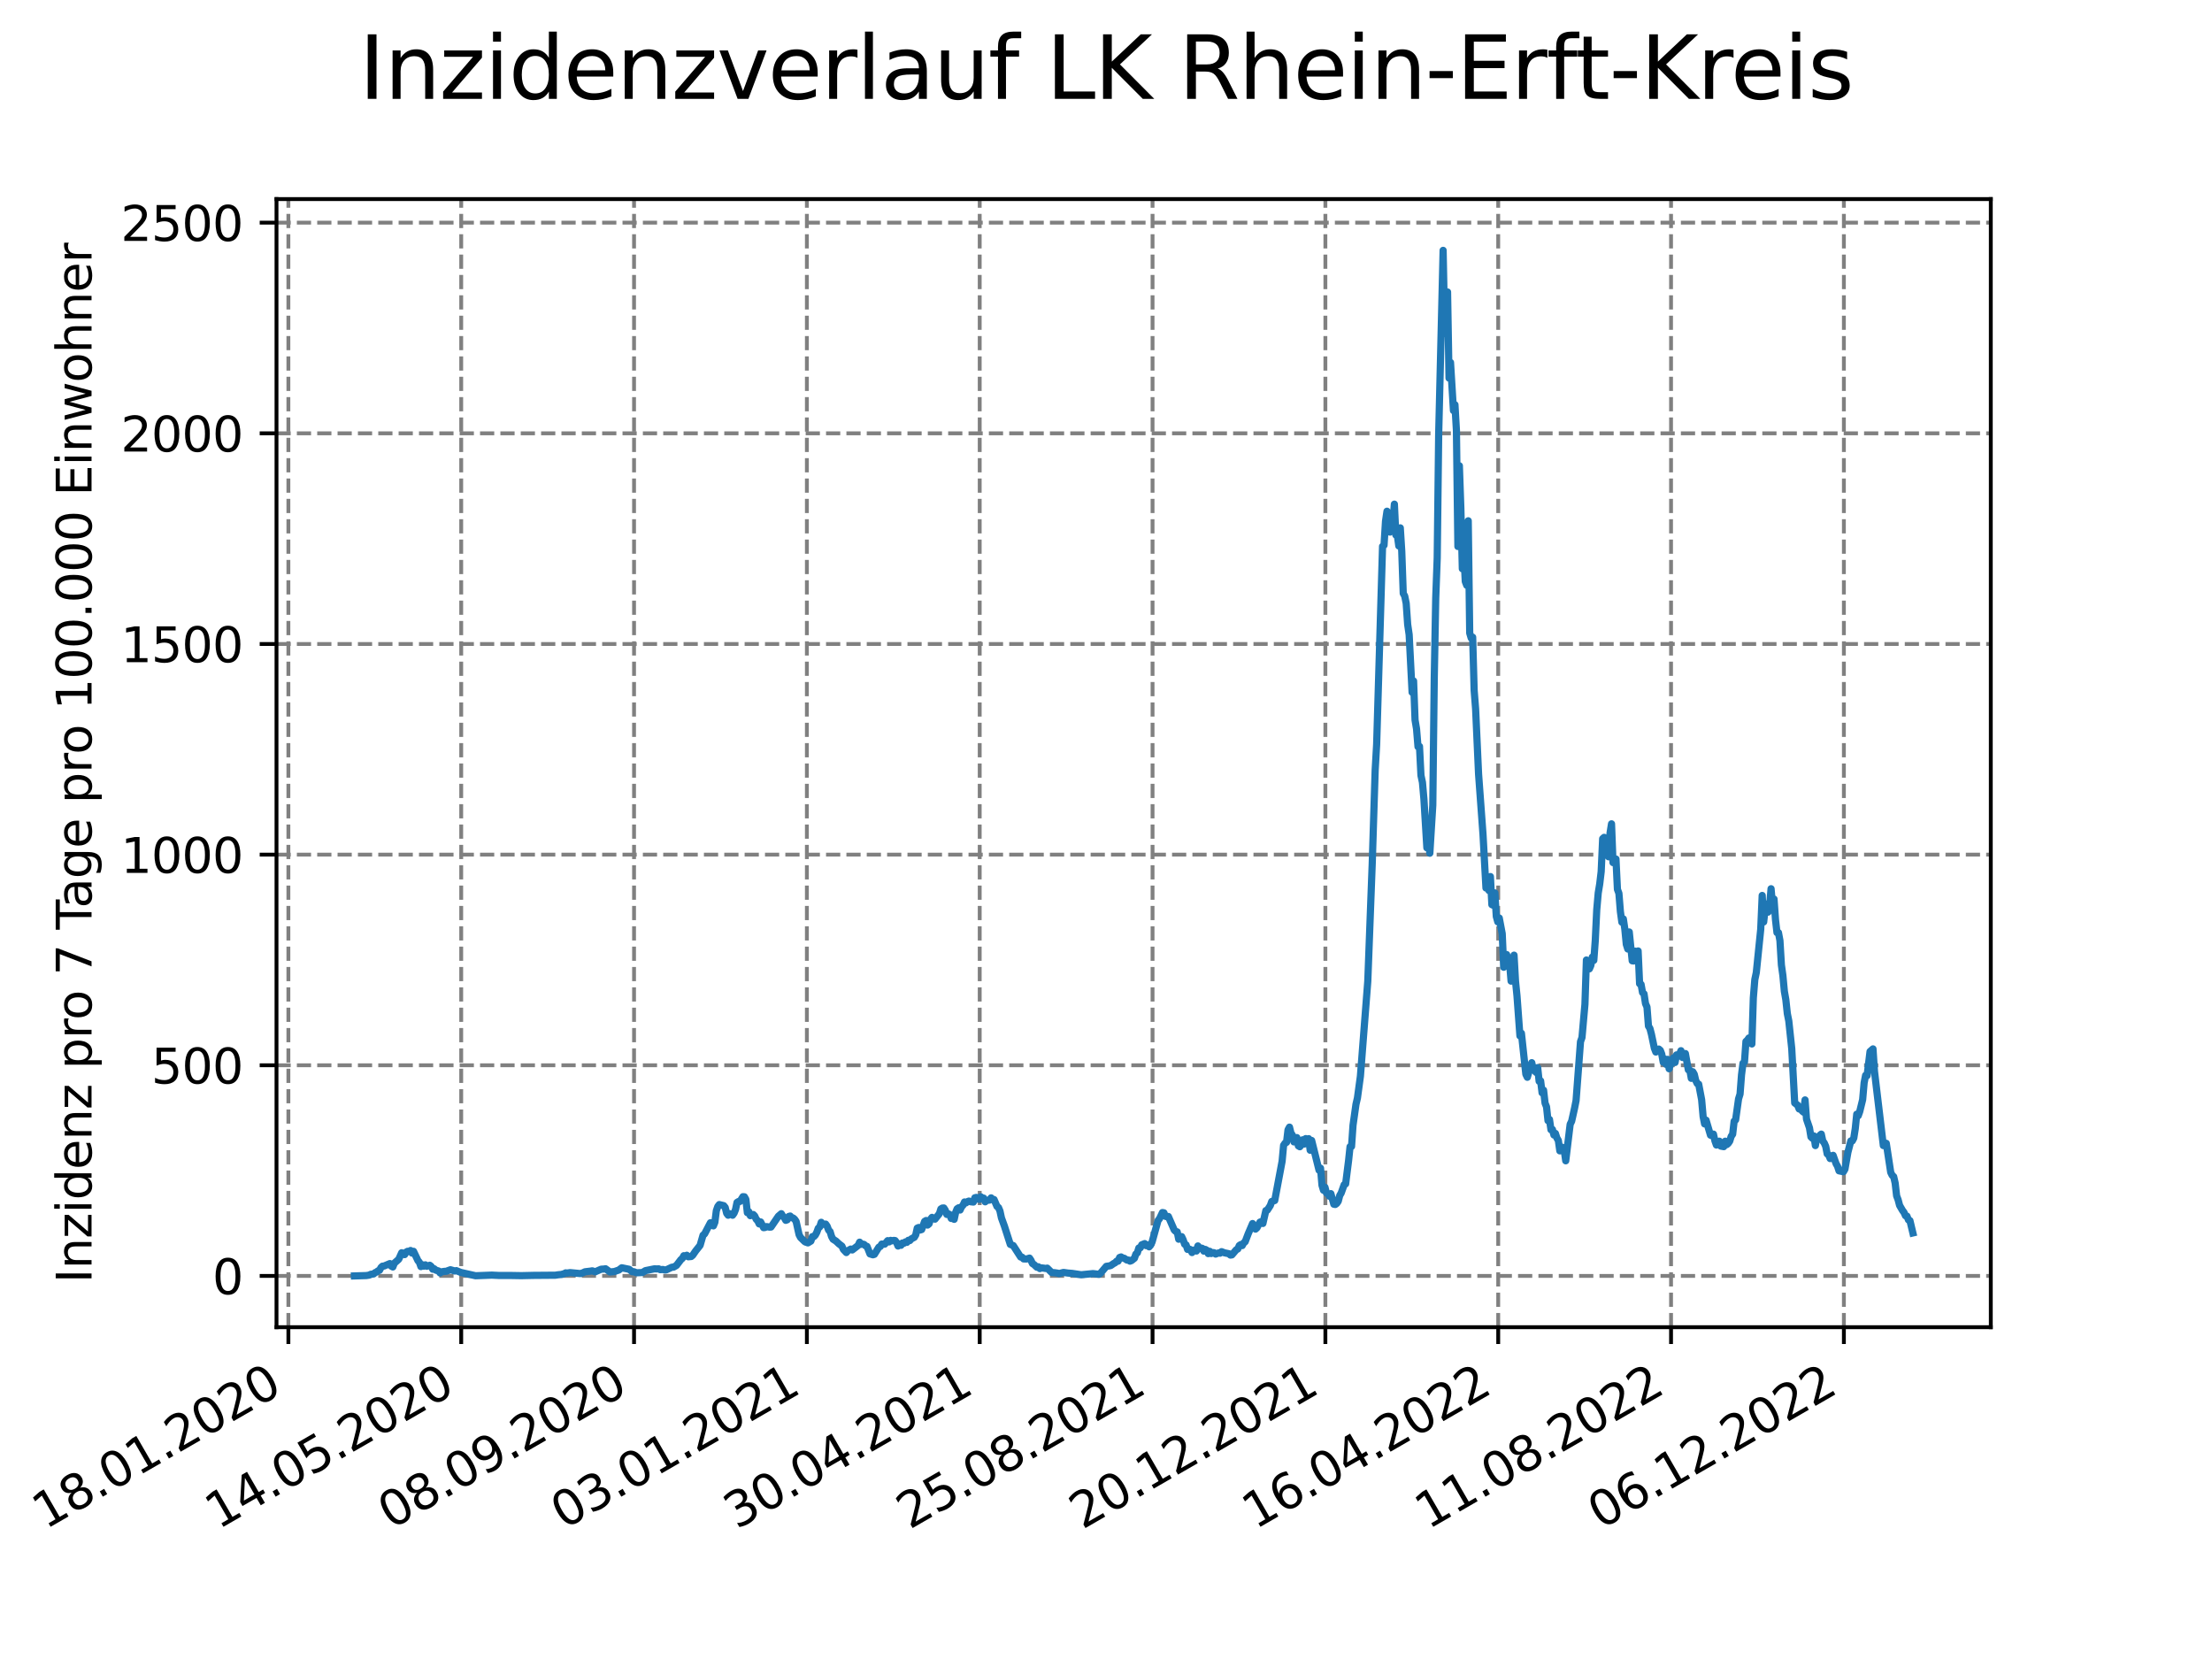 <?xml version="1.0" encoding="utf-8" standalone="no"?>
<!DOCTYPE svg PUBLIC "-//W3C//DTD SVG 1.1//EN"
  "http://www.w3.org/Graphics/SVG/1.1/DTD/svg11.dtd">
<svg xmlns:xlink="http://www.w3.org/1999/xlink" width="460.8pt" height="345.6pt" viewBox="0 0 460.8 345.6" xmlns="http://www.w3.org/2000/svg" version="1.1">
 <defs>
  <style type="text/css">*{stroke-linejoin: round; stroke-linecap: butt}</style>
 </defs>
 <g id="figure_1">
  <g id="patch_1">
   <path d="M 0 345.6 
L 460.8 345.6 
L 460.8 0 
L 0 0 
z
" style="fill: #ffffff"/>
  </g>
  <g id="axes_1">
   <g id="patch_2">
    <path d="M 57.6 276.48 
L 414.72 276.48 
L 414.72 41.472 
L 57.6 41.472 
z
" style="fill: #ffffff"/>
   </g>
   <g id="matplotlib.axis_1">
    <g id="xtick_1">
     <g id="line2d_1">
      <path d="M 60.075 276.48 
L 60.075 41.472 
" clip-path="url(#pd38d3170f8)" style="fill: none; stroke-dasharray: 2.96,1.28; stroke-dashoffset: 0; stroke: #808080; stroke-width: 0.8"/>
     </g>
     <g id="line2d_2">
      <defs>
       <path id="me508e72209" d="M 0 0 
L 0 3.5 
" style="stroke: #000000; stroke-width: 0.8"/>
      </defs>
      <g>
       <use xlink:href="#me508e72209" x="60.075" y="276.48" style="stroke: #000000; stroke-width: 0.8"/>
      </g>
     </g>
     <g id="text_1">
      <!-- 18.01.2020 -->
      <g transform="translate(9.449 318.689) rotate(-30) scale(0.1 -0.1)">
       <defs>
        <path id="DejaVuSans-31" d="M 794 531 
L 1825 531 
L 1825 4091 
L 703 3866 
L 703 4441 
L 1819 4666 
L 2450 4666 
L 2450 531 
L 3481 531 
L 3481 0 
L 794 0 
L 794 531 
z
" transform="scale(0.016)"/>
        <path id="DejaVuSans-38" d="M 2034 2216 
Q 1584 2216 1326 1975 
Q 1069 1734 1069 1313 
Q 1069 891 1326 650 
Q 1584 409 2034 409 
Q 2484 409 2743 651 
Q 3003 894 3003 1313 
Q 3003 1734 2745 1975 
Q 2488 2216 2034 2216 
z
M 1403 2484 
Q 997 2584 770 2862 
Q 544 3141 544 3541 
Q 544 4100 942 4425 
Q 1341 4750 2034 4750 
Q 2731 4750 3128 4425 
Q 3525 4100 3525 3541 
Q 3525 3141 3298 2862 
Q 3072 2584 2669 2484 
Q 3125 2378 3379 2068 
Q 3634 1759 3634 1313 
Q 3634 634 3220 271 
Q 2806 -91 2034 -91 
Q 1263 -91 848 271 
Q 434 634 434 1313 
Q 434 1759 690 2068 
Q 947 2378 1403 2484 
z
M 1172 3481 
Q 1172 3119 1398 2916 
Q 1625 2713 2034 2713 
Q 2441 2713 2670 2916 
Q 2900 3119 2900 3481 
Q 2900 3844 2670 4047 
Q 2441 4250 2034 4250 
Q 1625 4250 1398 4047 
Q 1172 3844 1172 3481 
z
" transform="scale(0.016)"/>
        <path id="DejaVuSans-2e" d="M 684 794 
L 1344 794 
L 1344 0 
L 684 0 
L 684 794 
z
" transform="scale(0.016)"/>
        <path id="DejaVuSans-30" d="M 2034 4250 
Q 1547 4250 1301 3770 
Q 1056 3291 1056 2328 
Q 1056 1369 1301 889 
Q 1547 409 2034 409 
Q 2525 409 2770 889 
Q 3016 1369 3016 2328 
Q 3016 3291 2770 3770 
Q 2525 4250 2034 4250 
z
M 2034 4750 
Q 2819 4750 3233 4129 
Q 3647 3509 3647 2328 
Q 3647 1150 3233 529 
Q 2819 -91 2034 -91 
Q 1250 -91 836 529 
Q 422 1150 422 2328 
Q 422 3509 836 4129 
Q 1250 4750 2034 4750 
z
" transform="scale(0.016)"/>
        <path id="DejaVuSans-32" d="M 1228 531 
L 3431 531 
L 3431 0 
L 469 0 
L 469 531 
Q 828 903 1448 1529 
Q 2069 2156 2228 2338 
Q 2531 2678 2651 2914 
Q 2772 3150 2772 3378 
Q 2772 3750 2511 3984 
Q 2250 4219 1831 4219 
Q 1534 4219 1204 4116 
Q 875 4013 500 3803 
L 500 4441 
Q 881 4594 1212 4672 
Q 1544 4750 1819 4750 
Q 2544 4750 2975 4387 
Q 3406 4025 3406 3419 
Q 3406 3131 3298 2873 
Q 3191 2616 2906 2266 
Q 2828 2175 2409 1742 
Q 1991 1309 1228 531 
z
" transform="scale(0.016)"/>
       </defs>
       <use xlink:href="#DejaVuSans-31"/>
       <use xlink:href="#DejaVuSans-38" x="63.623"/>
       <use xlink:href="#DejaVuSans-2e" x="127.246"/>
       <use xlink:href="#DejaVuSans-30" x="159.033"/>
       <use xlink:href="#DejaVuSans-31" x="222.656"/>
       <use xlink:href="#DejaVuSans-2e" x="286.279"/>
       <use xlink:href="#DejaVuSans-32" x="318.066"/>
       <use xlink:href="#DejaVuSans-30" x="381.689"/>
       <use xlink:href="#DejaVuSans-32" x="445.312"/>
       <use xlink:href="#DejaVuSans-30" x="508.936"/>
      </g>
     </g>
    </g>
    <g id="xtick_2">
     <g id="line2d_3">
      <path d="M 96.079 276.48 
L 96.079 41.472 
" clip-path="url(#pd38d3170f8)" style="fill: none; stroke-dasharray: 2.96,1.28; stroke-dashoffset: 0; stroke: #808080; stroke-width: 0.8"/>
     </g>
     <g id="line2d_4">
      <g>
       <use xlink:href="#me508e72209" x="96.079" y="276.48" style="stroke: #000000; stroke-width: 0.8"/>
      </g>
     </g>
     <g id="text_2">
      <!-- 14.05.2020 -->
      <g transform="translate(45.454 318.689) rotate(-30) scale(0.1 -0.1)">
       <defs>
        <path id="DejaVuSans-34" d="M 2419 4116 
L 825 1625 
L 2419 1625 
L 2419 4116 
z
M 2253 4666 
L 3047 4666 
L 3047 1625 
L 3713 1625 
L 3713 1100 
L 3047 1100 
L 3047 0 
L 2419 0 
L 2419 1100 
L 313 1100 
L 313 1709 
L 2253 4666 
z
" transform="scale(0.016)"/>
        <path id="DejaVuSans-35" d="M 691 4666 
L 3169 4666 
L 3169 4134 
L 1269 4134 
L 1269 2991 
Q 1406 3038 1543 3061 
Q 1681 3084 1819 3084 
Q 2600 3084 3056 2656 
Q 3513 2228 3513 1497 
Q 3513 744 3044 326 
Q 2575 -91 1722 -91 
Q 1428 -91 1123 -41 
Q 819 9 494 109 
L 494 744 
Q 775 591 1075 516 
Q 1375 441 1709 441 
Q 2250 441 2565 725 
Q 2881 1009 2881 1497 
Q 2881 1984 2565 2268 
Q 2250 2553 1709 2553 
Q 1456 2553 1204 2497 
Q 953 2441 691 2322 
L 691 4666 
z
" transform="scale(0.016)"/>
       </defs>
       <use xlink:href="#DejaVuSans-31"/>
       <use xlink:href="#DejaVuSans-34" x="63.623"/>
       <use xlink:href="#DejaVuSans-2e" x="127.246"/>
       <use xlink:href="#DejaVuSans-30" x="159.033"/>
       <use xlink:href="#DejaVuSans-35" x="222.656"/>
       <use xlink:href="#DejaVuSans-2e" x="286.279"/>
       <use xlink:href="#DejaVuSans-32" x="318.066"/>
       <use xlink:href="#DejaVuSans-30" x="381.689"/>
       <use xlink:href="#DejaVuSans-32" x="445.312"/>
       <use xlink:href="#DejaVuSans-30" x="508.936"/>
      </g>
     </g>
    </g>
    <g id="xtick_3">
     <g id="line2d_5">
      <path d="M 132.083 276.48 
L 132.083 41.472 
" clip-path="url(#pd38d3170f8)" style="fill: none; stroke-dasharray: 2.96,1.28; stroke-dashoffset: 0; stroke: #808080; stroke-width: 0.8"/>
     </g>
     <g id="line2d_6">
      <g>
       <use xlink:href="#me508e72209" x="132.083" y="276.48" style="stroke: #000000; stroke-width: 0.8"/>
      </g>
     </g>
     <g id="text_3">
      <!-- 08.09.2020 -->
      <g transform="translate(81.458 318.689) rotate(-30) scale(0.1 -0.1)">
       <defs>
        <path id="DejaVuSans-39" d="M 703 97 
L 703 672 
Q 941 559 1184 500 
Q 1428 441 1663 441 
Q 2288 441 2617 861 
Q 2947 1281 2994 2138 
Q 2813 1869 2534 1725 
Q 2256 1581 1919 1581 
Q 1219 1581 811 2004 
Q 403 2428 403 3163 
Q 403 3881 828 4315 
Q 1253 4750 1959 4750 
Q 2769 4750 3195 4129 
Q 3622 3509 3622 2328 
Q 3622 1225 3098 567 
Q 2575 -91 1691 -91 
Q 1453 -91 1209 -44 
Q 966 3 703 97 
z
M 1959 2075 
Q 2384 2075 2632 2365 
Q 2881 2656 2881 3163 
Q 2881 3666 2632 3958 
Q 2384 4250 1959 4250 
Q 1534 4250 1286 3958 
Q 1038 3666 1038 3163 
Q 1038 2656 1286 2365 
Q 1534 2075 1959 2075 
z
" transform="scale(0.016)"/>
       </defs>
       <use xlink:href="#DejaVuSans-30"/>
       <use xlink:href="#DejaVuSans-38" x="63.623"/>
       <use xlink:href="#DejaVuSans-2e" x="127.246"/>
       <use xlink:href="#DejaVuSans-30" x="159.033"/>
       <use xlink:href="#DejaVuSans-39" x="222.656"/>
       <use xlink:href="#DejaVuSans-2e" x="286.279"/>
       <use xlink:href="#DejaVuSans-32" x="318.066"/>
       <use xlink:href="#DejaVuSans-30" x="381.689"/>
       <use xlink:href="#DejaVuSans-32" x="445.312"/>
       <use xlink:href="#DejaVuSans-30" x="508.936"/>
      </g>
     </g>
    </g>
    <g id="xtick_4">
     <g id="line2d_7">
      <path d="M 168.088 276.48 
L 168.088 41.472 
" clip-path="url(#pd38d3170f8)" style="fill: none; stroke-dasharray: 2.96,1.28; stroke-dashoffset: 0; stroke: #808080; stroke-width: 0.8"/>
     </g>
     <g id="line2d_8">
      <g>
       <use xlink:href="#me508e72209" x="168.088" y="276.48" style="stroke: #000000; stroke-width: 0.8"/>
      </g>
     </g>
     <g id="text_4">
      <!-- 03.01.2021 -->
      <g transform="translate(117.462 318.689) rotate(-30) scale(0.1 -0.1)">
       <defs>
        <path id="DejaVuSans-33" d="M 2597 2516 
Q 3050 2419 3304 2112 
Q 3559 1806 3559 1356 
Q 3559 666 3084 287 
Q 2609 -91 1734 -91 
Q 1441 -91 1130 -33 
Q 819 25 488 141 
L 488 750 
Q 750 597 1062 519 
Q 1375 441 1716 441 
Q 2309 441 2620 675 
Q 2931 909 2931 1356 
Q 2931 1769 2642 2001 
Q 2353 2234 1838 2234 
L 1294 2234 
L 1294 2753 
L 1863 2753 
Q 2328 2753 2575 2939 
Q 2822 3125 2822 3475 
Q 2822 3834 2567 4026 
Q 2313 4219 1838 4219 
Q 1578 4219 1281 4162 
Q 984 4106 628 3988 
L 628 4550 
Q 988 4650 1302 4700 
Q 1616 4750 1894 4750 
Q 2613 4750 3031 4423 
Q 3450 4097 3450 3541 
Q 3450 3153 3228 2886 
Q 3006 2619 2597 2516 
z
" transform="scale(0.016)"/>
       </defs>
       <use xlink:href="#DejaVuSans-30"/>
       <use xlink:href="#DejaVuSans-33" x="63.623"/>
       <use xlink:href="#DejaVuSans-2e" x="127.246"/>
       <use xlink:href="#DejaVuSans-30" x="159.033"/>
       <use xlink:href="#DejaVuSans-31" x="222.656"/>
       <use xlink:href="#DejaVuSans-2e" x="286.279"/>
       <use xlink:href="#DejaVuSans-32" x="318.066"/>
       <use xlink:href="#DejaVuSans-30" x="381.689"/>
       <use xlink:href="#DejaVuSans-32" x="445.312"/>
       <use xlink:href="#DejaVuSans-31" x="508.936"/>
      </g>
     </g>
    </g>
    <g id="xtick_5">
     <g id="line2d_9">
      <path d="M 204.092 276.48 
L 204.092 41.472 
" clip-path="url(#pd38d3170f8)" style="fill: none; stroke-dasharray: 2.96,1.28; stroke-dashoffset: 0; stroke: #808080; stroke-width: 0.8"/>
     </g>
     <g id="line2d_10">
      <g>
       <use xlink:href="#me508e72209" x="204.092" y="276.48" style="stroke: #000000; stroke-width: 0.8"/>
      </g>
     </g>
     <g id="text_5">
      <!-- 30.04.2021 -->
      <g transform="translate(153.467 318.689) rotate(-30) scale(0.1 -0.1)">
       <use xlink:href="#DejaVuSans-33"/>
       <use xlink:href="#DejaVuSans-30" x="63.623"/>
       <use xlink:href="#DejaVuSans-2e" x="127.246"/>
       <use xlink:href="#DejaVuSans-30" x="159.033"/>
       <use xlink:href="#DejaVuSans-34" x="222.656"/>
       <use xlink:href="#DejaVuSans-2e" x="286.279"/>
       <use xlink:href="#DejaVuSans-32" x="318.066"/>
       <use xlink:href="#DejaVuSans-30" x="381.689"/>
       <use xlink:href="#DejaVuSans-32" x="445.312"/>
       <use xlink:href="#DejaVuSans-31" x="508.936"/>
      </g>
     </g>
    </g>
    <g id="xtick_6">
     <g id="line2d_11">
      <path d="M 240.096 276.48 
L 240.096 41.472 
" clip-path="url(#pd38d3170f8)" style="fill: none; stroke-dasharray: 2.96,1.28; stroke-dashoffset: 0; stroke: #808080; stroke-width: 0.8"/>
     </g>
     <g id="line2d_12">
      <g>
       <use xlink:href="#me508e72209" x="240.096" y="276.48" style="stroke: #000000; stroke-width: 0.8"/>
      </g>
     </g>
     <g id="text_6">
      <!-- 25.08.2021 -->
      <g transform="translate(189.471 318.689) rotate(-30) scale(0.1 -0.1)">
       <use xlink:href="#DejaVuSans-32"/>
       <use xlink:href="#DejaVuSans-35" x="63.623"/>
       <use xlink:href="#DejaVuSans-2e" x="127.246"/>
       <use xlink:href="#DejaVuSans-30" x="159.033"/>
       <use xlink:href="#DejaVuSans-38" x="222.656"/>
       <use xlink:href="#DejaVuSans-2e" x="286.279"/>
       <use xlink:href="#DejaVuSans-32" x="318.066"/>
       <use xlink:href="#DejaVuSans-30" x="381.689"/>
       <use xlink:href="#DejaVuSans-32" x="445.312"/>
       <use xlink:href="#DejaVuSans-31" x="508.936"/>
      </g>
     </g>
    </g>
    <g id="xtick_7">
     <g id="line2d_13">
      <path d="M 276.101 276.48 
L 276.101 41.472 
" clip-path="url(#pd38d3170f8)" style="fill: none; stroke-dasharray: 2.96,1.28; stroke-dashoffset: 0; stroke: #808080; stroke-width: 0.8"/>
     </g>
     <g id="line2d_14">
      <g>
       <use xlink:href="#me508e72209" x="276.101" y="276.48" style="stroke: #000000; stroke-width: 0.8"/>
      </g>
     </g>
     <g id="text_7">
      <!-- 20.12.2021 -->
      <g transform="translate(225.476 318.689) rotate(-30) scale(0.1 -0.1)">
       <use xlink:href="#DejaVuSans-32"/>
       <use xlink:href="#DejaVuSans-30" x="63.623"/>
       <use xlink:href="#DejaVuSans-2e" x="127.246"/>
       <use xlink:href="#DejaVuSans-31" x="159.033"/>
       <use xlink:href="#DejaVuSans-32" x="222.656"/>
       <use xlink:href="#DejaVuSans-2e" x="286.279"/>
       <use xlink:href="#DejaVuSans-32" x="318.066"/>
       <use xlink:href="#DejaVuSans-30" x="381.689"/>
       <use xlink:href="#DejaVuSans-32" x="445.312"/>
       <use xlink:href="#DejaVuSans-31" x="508.936"/>
      </g>
     </g>
    </g>
    <g id="xtick_8">
     <g id="line2d_15">
      <path d="M 312.105 276.48 
L 312.105 41.472 
" clip-path="url(#pd38d3170f8)" style="fill: none; stroke-dasharray: 2.96,1.28; stroke-dashoffset: 0; stroke: #808080; stroke-width: 0.8"/>
     </g>
     <g id="line2d_16">
      <g>
       <use xlink:href="#me508e72209" x="312.105" y="276.48" style="stroke: #000000; stroke-width: 0.8"/>
      </g>
     </g>
     <g id="text_8">
      <!-- 16.04.2022 -->
      <g transform="translate(261.48 318.689) rotate(-30) scale(0.1 -0.1)">
       <defs>
        <path id="DejaVuSans-36" d="M 2113 2584 
Q 1688 2584 1439 2293 
Q 1191 2003 1191 1497 
Q 1191 994 1439 701 
Q 1688 409 2113 409 
Q 2538 409 2786 701 
Q 3034 994 3034 1497 
Q 3034 2003 2786 2293 
Q 2538 2584 2113 2584 
z
M 3366 4563 
L 3366 3988 
Q 3128 4100 2886 4159 
Q 2644 4219 2406 4219 
Q 1781 4219 1451 3797 
Q 1122 3375 1075 2522 
Q 1259 2794 1537 2939 
Q 1816 3084 2150 3084 
Q 2853 3084 3261 2657 
Q 3669 2231 3669 1497 
Q 3669 778 3244 343 
Q 2819 -91 2113 -91 
Q 1303 -91 875 529 
Q 447 1150 447 2328 
Q 447 3434 972 4092 
Q 1497 4750 2381 4750 
Q 2619 4750 2861 4703 
Q 3103 4656 3366 4563 
z
" transform="scale(0.016)"/>
       </defs>
       <use xlink:href="#DejaVuSans-31"/>
       <use xlink:href="#DejaVuSans-36" x="63.623"/>
       <use xlink:href="#DejaVuSans-2e" x="127.246"/>
       <use xlink:href="#DejaVuSans-30" x="159.033"/>
       <use xlink:href="#DejaVuSans-34" x="222.656"/>
       <use xlink:href="#DejaVuSans-2e" x="286.279"/>
       <use xlink:href="#DejaVuSans-32" x="318.066"/>
       <use xlink:href="#DejaVuSans-30" x="381.689"/>
       <use xlink:href="#DejaVuSans-32" x="445.312"/>
       <use xlink:href="#DejaVuSans-32" x="508.936"/>
      </g>
     </g>
    </g>
    <g id="xtick_9">
     <g id="line2d_17">
      <path d="M 348.109 276.48 
L 348.109 41.472 
" clip-path="url(#pd38d3170f8)" style="fill: none; stroke-dasharray: 2.96,1.28; stroke-dashoffset: 0; stroke: #808080; stroke-width: 0.8"/>
     </g>
     <g id="line2d_18">
      <g>
       <use xlink:href="#me508e72209" x="348.109" y="276.48" style="stroke: #000000; stroke-width: 0.8"/>
      </g>
     </g>
     <g id="text_9">
      <!-- 11.08.2022 -->
      <g transform="translate(297.484 318.689) rotate(-30) scale(0.1 -0.1)">
       <use xlink:href="#DejaVuSans-31"/>
       <use xlink:href="#DejaVuSans-31" x="63.623"/>
       <use xlink:href="#DejaVuSans-2e" x="127.246"/>
       <use xlink:href="#DejaVuSans-30" x="159.033"/>
       <use xlink:href="#DejaVuSans-38" x="222.656"/>
       <use xlink:href="#DejaVuSans-2e" x="286.279"/>
       <use xlink:href="#DejaVuSans-32" x="318.066"/>
       <use xlink:href="#DejaVuSans-30" x="381.689"/>
       <use xlink:href="#DejaVuSans-32" x="445.312"/>
       <use xlink:href="#DejaVuSans-32" x="508.936"/>
      </g>
     </g>
    </g>
    <g id="xtick_10">
     <g id="line2d_19">
      <path d="M 384.114 276.48 
L 384.114 41.472 
" clip-path="url(#pd38d3170f8)" style="fill: none; stroke-dasharray: 2.96,1.28; stroke-dashoffset: 0; stroke: #808080; stroke-width: 0.8"/>
     </g>
     <g id="line2d_20">
      <g>
       <use xlink:href="#me508e72209" x="384.114" y="276.48" style="stroke: #000000; stroke-width: 0.8"/>
      </g>
     </g>
     <g id="text_10">
      <!-- 06.12.2022 -->
      <g transform="translate(333.489 318.689) rotate(-30) scale(0.1 -0.1)">
       <use xlink:href="#DejaVuSans-30"/>
       <use xlink:href="#DejaVuSans-36" x="63.623"/>
       <use xlink:href="#DejaVuSans-2e" x="127.246"/>
       <use xlink:href="#DejaVuSans-31" x="159.033"/>
       <use xlink:href="#DejaVuSans-32" x="222.656"/>
       <use xlink:href="#DejaVuSans-2e" x="286.279"/>
       <use xlink:href="#DejaVuSans-32" x="318.066"/>
       <use xlink:href="#DejaVuSans-30" x="381.689"/>
       <use xlink:href="#DejaVuSans-32" x="445.312"/>
       <use xlink:href="#DejaVuSans-32" x="508.936"/>
      </g>
     </g>
    </g>
   </g>
   <g id="matplotlib.axis_2">
    <g id="ytick_1">
     <g id="line2d_21">
      <path d="M 57.6 265.798 
L 414.72 265.798 
" clip-path="url(#pd38d3170f8)" style="fill: none; stroke-dasharray: 2.96,1.28; stroke-dashoffset: 0; stroke: #808080; stroke-width: 0.8"/>
     </g>
     <g id="line2d_22">
      <defs>
       <path id="m8422deb77a" d="M 0 0 
L -3.5 0 
" style="stroke: #000000; stroke-width: 0.8"/>
      </defs>
      <g>
       <use xlink:href="#m8422deb77a" x="57.6" y="265.798" style="stroke: #000000; stroke-width: 0.8"/>
      </g>
     </g>
     <g id="text_11">
      <!-- 0 -->
      <g transform="translate(44.237 269.597) scale(0.1 -0.1)">
       <use xlink:href="#DejaVuSans-30"/>
      </g>
     </g>
    </g>
    <g id="ytick_2">
     <g id="line2d_23">
      <path d="M 57.6 221.915 
L 414.72 221.915 
" clip-path="url(#pd38d3170f8)" style="fill: none; stroke-dasharray: 2.96,1.28; stroke-dashoffset: 0; stroke: #808080; stroke-width: 0.8"/>
     </g>
     <g id="line2d_24">
      <g>
       <use xlink:href="#m8422deb77a" x="57.6" y="221.915" style="stroke: #000000; stroke-width: 0.8"/>
      </g>
     </g>
     <g id="text_12">
      <!-- 500 -->
      <g transform="translate(31.512 225.714) scale(0.1 -0.1)">
       <use xlink:href="#DejaVuSans-35"/>
       <use xlink:href="#DejaVuSans-30" x="63.623"/>
       <use xlink:href="#DejaVuSans-30" x="127.246"/>
      </g>
     </g>
    </g>
    <g id="ytick_3">
     <g id="line2d_25">
      <path d="M 57.6 178.033 
L 414.72 178.033 
" clip-path="url(#pd38d3170f8)" style="fill: none; stroke-dasharray: 2.96,1.28; stroke-dashoffset: 0; stroke: #808080; stroke-width: 0.8"/>
     </g>
     <g id="line2d_26">
      <g>
       <use xlink:href="#m8422deb77a" x="57.6" y="178.033" style="stroke: #000000; stroke-width: 0.8"/>
      </g>
     </g>
     <g id="text_13">
      <!-- 1000 -->
      <g transform="translate(25.15 181.832) scale(0.1 -0.1)">
       <use xlink:href="#DejaVuSans-31"/>
       <use xlink:href="#DejaVuSans-30" x="63.623"/>
       <use xlink:href="#DejaVuSans-30" x="127.246"/>
       <use xlink:href="#DejaVuSans-30" x="190.869"/>
      </g>
     </g>
    </g>
    <g id="ytick_4">
     <g id="line2d_27">
      <path d="M 57.6 134.15 
L 414.72 134.15 
" clip-path="url(#pd38d3170f8)" style="fill: none; stroke-dasharray: 2.96,1.28; stroke-dashoffset: 0; stroke: #808080; stroke-width: 0.8"/>
     </g>
     <g id="line2d_28">
      <g>
       <use xlink:href="#m8422deb77a" x="57.6" y="134.15" style="stroke: #000000; stroke-width: 0.8"/>
      </g>
     </g>
     <g id="text_14">
      <!-- 1500 -->
      <g transform="translate(25.15 137.949) scale(0.1 -0.1)">
       <use xlink:href="#DejaVuSans-31"/>
       <use xlink:href="#DejaVuSans-35" x="63.623"/>
       <use xlink:href="#DejaVuSans-30" x="127.246"/>
       <use xlink:href="#DejaVuSans-30" x="190.869"/>
      </g>
     </g>
    </g>
    <g id="ytick_5">
     <g id="line2d_29">
      <path d="M 57.6 90.267 
L 414.72 90.267 
" clip-path="url(#pd38d3170f8)" style="fill: none; stroke-dasharray: 2.96,1.28; stroke-dashoffset: 0; stroke: #808080; stroke-width: 0.8"/>
     </g>
     <g id="line2d_30">
      <g>
       <use xlink:href="#m8422deb77a" x="57.6" y="90.267" style="stroke: #000000; stroke-width: 0.8"/>
      </g>
     </g>
     <g id="text_15">
      <!-- 2000 -->
      <g transform="translate(25.15 94.066) scale(0.1 -0.1)">
       <use xlink:href="#DejaVuSans-32"/>
       <use xlink:href="#DejaVuSans-30" x="63.623"/>
       <use xlink:href="#DejaVuSans-30" x="127.246"/>
       <use xlink:href="#DejaVuSans-30" x="190.869"/>
      </g>
     </g>
    </g>
    <g id="ytick_6">
     <g id="line2d_31">
      <path d="M 57.6 46.385 
L 414.72 46.385 
" clip-path="url(#pd38d3170f8)" style="fill: none; stroke-dasharray: 2.96,1.28; stroke-dashoffset: 0; stroke: #808080; stroke-width: 0.8"/>
     </g>
     <g id="line2d_32">
      <g>
       <use xlink:href="#m8422deb77a" x="57.6" y="46.385" style="stroke: #000000; stroke-width: 0.8"/>
      </g>
     </g>
     <g id="text_16">
      <!-- 2500 -->
      <g transform="translate(25.15 50.184) scale(0.1 -0.1)">
       <use xlink:href="#DejaVuSans-32"/>
       <use xlink:href="#DejaVuSans-35" x="63.623"/>
       <use xlink:href="#DejaVuSans-30" x="127.246"/>
       <use xlink:href="#DejaVuSans-30" x="190.869"/>
      </g>
     </g>
    </g>
    <g id="text_17">
     <!-- Inzidenz pro 7 Tage pro 100.000 Einwohner -->
     <g transform="translate(19.07 267.301) rotate(-90) scale(0.1 -0.1)">
      <defs>
       <path id="DejaVuSans-49" d="M 628 4666 
L 1259 4666 
L 1259 0 
L 628 0 
L 628 4666 
z
" transform="scale(0.016)"/>
       <path id="DejaVuSans-6e" d="M 3513 2113 
L 3513 0 
L 2938 0 
L 2938 2094 
Q 2938 2591 2744 2837 
Q 2550 3084 2163 3084 
Q 1697 3084 1428 2787 
Q 1159 2491 1159 1978 
L 1159 0 
L 581 0 
L 581 3500 
L 1159 3500 
L 1159 2956 
Q 1366 3272 1645 3428 
Q 1925 3584 2291 3584 
Q 2894 3584 3203 3211 
Q 3513 2838 3513 2113 
z
" transform="scale(0.016)"/>
       <path id="DejaVuSans-7a" d="M 353 3500 
L 3084 3500 
L 3084 2975 
L 922 459 
L 3084 459 
L 3084 0 
L 275 0 
L 275 525 
L 2438 3041 
L 353 3041 
L 353 3500 
z
" transform="scale(0.016)"/>
       <path id="DejaVuSans-69" d="M 603 3500 
L 1178 3500 
L 1178 0 
L 603 0 
L 603 3500 
z
M 603 4863 
L 1178 4863 
L 1178 4134 
L 603 4134 
L 603 4863 
z
" transform="scale(0.016)"/>
       <path id="DejaVuSans-64" d="M 2906 2969 
L 2906 4863 
L 3481 4863 
L 3481 0 
L 2906 0 
L 2906 525 
Q 2725 213 2448 61 
Q 2172 -91 1784 -91 
Q 1150 -91 751 415 
Q 353 922 353 1747 
Q 353 2572 751 3078 
Q 1150 3584 1784 3584 
Q 2172 3584 2448 3432 
Q 2725 3281 2906 2969 
z
M 947 1747 
Q 947 1113 1208 752 
Q 1469 391 1925 391 
Q 2381 391 2643 752 
Q 2906 1113 2906 1747 
Q 2906 2381 2643 2742 
Q 2381 3103 1925 3103 
Q 1469 3103 1208 2742 
Q 947 2381 947 1747 
z
" transform="scale(0.016)"/>
       <path id="DejaVuSans-65" d="M 3597 1894 
L 3597 1613 
L 953 1613 
Q 991 1019 1311 708 
Q 1631 397 2203 397 
Q 2534 397 2845 478 
Q 3156 559 3463 722 
L 3463 178 
Q 3153 47 2828 -22 
Q 2503 -91 2169 -91 
Q 1331 -91 842 396 
Q 353 884 353 1716 
Q 353 2575 817 3079 
Q 1281 3584 2069 3584 
Q 2775 3584 3186 3129 
Q 3597 2675 3597 1894 
z
M 3022 2063 
Q 3016 2534 2758 2815 
Q 2500 3097 2075 3097 
Q 1594 3097 1305 2825 
Q 1016 2553 972 2059 
L 3022 2063 
z
" transform="scale(0.016)"/>
       <path id="DejaVuSans-20" transform="scale(0.016)"/>
       <path id="DejaVuSans-70" d="M 1159 525 
L 1159 -1331 
L 581 -1331 
L 581 3500 
L 1159 3500 
L 1159 2969 
Q 1341 3281 1617 3432 
Q 1894 3584 2278 3584 
Q 2916 3584 3314 3078 
Q 3713 2572 3713 1747 
Q 3713 922 3314 415 
Q 2916 -91 2278 -91 
Q 1894 -91 1617 61 
Q 1341 213 1159 525 
z
M 3116 1747 
Q 3116 2381 2855 2742 
Q 2594 3103 2138 3103 
Q 1681 3103 1420 2742 
Q 1159 2381 1159 1747 
Q 1159 1113 1420 752 
Q 1681 391 2138 391 
Q 2594 391 2855 752 
Q 3116 1113 3116 1747 
z
" transform="scale(0.016)"/>
       <path id="DejaVuSans-72" d="M 2631 2963 
Q 2534 3019 2420 3045 
Q 2306 3072 2169 3072 
Q 1681 3072 1420 2755 
Q 1159 2438 1159 1844 
L 1159 0 
L 581 0 
L 581 3500 
L 1159 3500 
L 1159 2956 
Q 1341 3275 1631 3429 
Q 1922 3584 2338 3584 
Q 2397 3584 2469 3576 
Q 2541 3569 2628 3553 
L 2631 2963 
z
" transform="scale(0.016)"/>
       <path id="DejaVuSans-6f" d="M 1959 3097 
Q 1497 3097 1228 2736 
Q 959 2375 959 1747 
Q 959 1119 1226 758 
Q 1494 397 1959 397 
Q 2419 397 2687 759 
Q 2956 1122 2956 1747 
Q 2956 2369 2687 2733 
Q 2419 3097 1959 3097 
z
M 1959 3584 
Q 2709 3584 3137 3096 
Q 3566 2609 3566 1747 
Q 3566 888 3137 398 
Q 2709 -91 1959 -91 
Q 1206 -91 779 398 
Q 353 888 353 1747 
Q 353 2609 779 3096 
Q 1206 3584 1959 3584 
z
" transform="scale(0.016)"/>
       <path id="DejaVuSans-37" d="M 525 4666 
L 3525 4666 
L 3525 4397 
L 1831 0 
L 1172 0 
L 2766 4134 
L 525 4134 
L 525 4666 
z
" transform="scale(0.016)"/>
       <path id="DejaVuSans-54" d="M -19 4666 
L 3928 4666 
L 3928 4134 
L 2272 4134 
L 2272 0 
L 1638 0 
L 1638 4134 
L -19 4134 
L -19 4666 
z
" transform="scale(0.016)"/>
       <path id="DejaVuSans-61" d="M 2194 1759 
Q 1497 1759 1228 1600 
Q 959 1441 959 1056 
Q 959 750 1161 570 
Q 1363 391 1709 391 
Q 2188 391 2477 730 
Q 2766 1069 2766 1631 
L 2766 1759 
L 2194 1759 
z
M 3341 1997 
L 3341 0 
L 2766 0 
L 2766 531 
Q 2569 213 2275 61 
Q 1981 -91 1556 -91 
Q 1019 -91 701 211 
Q 384 513 384 1019 
Q 384 1609 779 1909 
Q 1175 2209 1959 2209 
L 2766 2209 
L 2766 2266 
Q 2766 2663 2505 2880 
Q 2244 3097 1772 3097 
Q 1472 3097 1187 3025 
Q 903 2953 641 2809 
L 641 3341 
Q 956 3463 1253 3523 
Q 1550 3584 1831 3584 
Q 2591 3584 2966 3190 
Q 3341 2797 3341 1997 
z
" transform="scale(0.016)"/>
       <path id="DejaVuSans-67" d="M 2906 1791 
Q 2906 2416 2648 2759 
Q 2391 3103 1925 3103 
Q 1463 3103 1205 2759 
Q 947 2416 947 1791 
Q 947 1169 1205 825 
Q 1463 481 1925 481 
Q 2391 481 2648 825 
Q 2906 1169 2906 1791 
z
M 3481 434 
Q 3481 -459 3084 -895 
Q 2688 -1331 1869 -1331 
Q 1566 -1331 1297 -1286 
Q 1028 -1241 775 -1147 
L 775 -588 
Q 1028 -725 1275 -790 
Q 1522 -856 1778 -856 
Q 2344 -856 2625 -561 
Q 2906 -266 2906 331 
L 2906 616 
Q 2728 306 2450 153 
Q 2172 0 1784 0 
Q 1141 0 747 490 
Q 353 981 353 1791 
Q 353 2603 747 3093 
Q 1141 3584 1784 3584 
Q 2172 3584 2450 3431 
Q 2728 3278 2906 2969 
L 2906 3500 
L 3481 3500 
L 3481 434 
z
" transform="scale(0.016)"/>
       <path id="DejaVuSans-45" d="M 628 4666 
L 3578 4666 
L 3578 4134 
L 1259 4134 
L 1259 2753 
L 3481 2753 
L 3481 2222 
L 1259 2222 
L 1259 531 
L 3634 531 
L 3634 0 
L 628 0 
L 628 4666 
z
" transform="scale(0.016)"/>
       <path id="DejaVuSans-77" d="M 269 3500 
L 844 3500 
L 1563 769 
L 2278 3500 
L 2956 3500 
L 3675 769 
L 4391 3500 
L 4966 3500 
L 4050 0 
L 3372 0 
L 2619 2869 
L 1863 0 
L 1184 0 
L 269 3500 
z
" transform="scale(0.016)"/>
       <path id="DejaVuSans-68" d="M 3513 2113 
L 3513 0 
L 2938 0 
L 2938 2094 
Q 2938 2591 2744 2837 
Q 2550 3084 2163 3084 
Q 1697 3084 1428 2787 
Q 1159 2491 1159 1978 
L 1159 0 
L 581 0 
L 581 4863 
L 1159 4863 
L 1159 2956 
Q 1366 3272 1645 3428 
Q 1925 3584 2291 3584 
Q 2894 3584 3203 3211 
Q 3513 2838 3513 2113 
z
" transform="scale(0.016)"/>
      </defs>
      <use xlink:href="#DejaVuSans-49"/>
      <use xlink:href="#DejaVuSans-6e" x="29.492"/>
      <use xlink:href="#DejaVuSans-7a" x="92.871"/>
      <use xlink:href="#DejaVuSans-69" x="145.361"/>
      <use xlink:href="#DejaVuSans-64" x="173.145"/>
      <use xlink:href="#DejaVuSans-65" x="236.621"/>
      <use xlink:href="#DejaVuSans-6e" x="298.145"/>
      <use xlink:href="#DejaVuSans-7a" x="361.523"/>
      <use xlink:href="#DejaVuSans-20" x="414.014"/>
      <use xlink:href="#DejaVuSans-70" x="445.801"/>
      <use xlink:href="#DejaVuSans-72" x="509.277"/>
      <use xlink:href="#DejaVuSans-6f" x="548.141"/>
      <use xlink:href="#DejaVuSans-20" x="609.322"/>
      <use xlink:href="#DejaVuSans-37" x="641.109"/>
      <use xlink:href="#DejaVuSans-20" x="704.732"/>
      <use xlink:href="#DejaVuSans-54" x="736.52"/>
      <use xlink:href="#DejaVuSans-61" x="781.104"/>
      <use xlink:href="#DejaVuSans-67" x="842.383"/>
      <use xlink:href="#DejaVuSans-65" x="905.859"/>
      <use xlink:href="#DejaVuSans-20" x="967.383"/>
      <use xlink:href="#DejaVuSans-70" x="999.17"/>
      <use xlink:href="#DejaVuSans-72" x="1062.646"/>
      <use xlink:href="#DejaVuSans-6f" x="1101.51"/>
      <use xlink:href="#DejaVuSans-20" x="1162.691"/>
      <use xlink:href="#DejaVuSans-31" x="1194.479"/>
      <use xlink:href="#DejaVuSans-30" x="1258.102"/>
      <use xlink:href="#DejaVuSans-30" x="1321.725"/>
      <use xlink:href="#DejaVuSans-2e" x="1385.348"/>
      <use xlink:href="#DejaVuSans-30" x="1417.135"/>
      <use xlink:href="#DejaVuSans-30" x="1480.758"/>
      <use xlink:href="#DejaVuSans-30" x="1544.381"/>
      <use xlink:href="#DejaVuSans-20" x="1608.004"/>
      <use xlink:href="#DejaVuSans-45" x="1639.791"/>
      <use xlink:href="#DejaVuSans-69" x="1702.975"/>
      <use xlink:href="#DejaVuSans-6e" x="1730.758"/>
      <use xlink:href="#DejaVuSans-77" x="1794.137"/>
      <use xlink:href="#DejaVuSans-6f" x="1875.924"/>
      <use xlink:href="#DejaVuSans-68" x="1937.105"/>
      <use xlink:href="#DejaVuSans-6e" x="2000.484"/>
      <use xlink:href="#DejaVuSans-65" x="2063.863"/>
      <use xlink:href="#DejaVuSans-72" x="2125.387"/>
     </g>
    </g>
   </g>
   <g id="line2d_33">
    <path d="M 73.833 265.798 
L 76.295 265.723 
L 76.91 265.63 
L 77.218 265.462 
L 77.833 265.388 
L 78.141 265.108 
L 78.449 264.996 
L 78.756 264.735 
L 79.064 264.623 
L 79.372 264.045 
L 79.68 263.765 
L 79.987 263.746 
L 81.218 263.224 
L 81.526 263.765 
L 81.834 263.933 
L 82.141 263.15 
L 83.065 262.329 
L 83.68 260.968 
L 84.296 261.359 
L 84.603 260.837 
L 84.911 260.669 
L 85.219 260.725 
L 85.526 260.501 
L 85.834 261.042 
L 86.142 260.669 
L 86.757 261.956 
L 87.065 262.609 
L 87.373 262.963 
L 87.681 263.858 
L 87.988 263.467 
L 88.296 263.765 
L 88.604 263.485 
L 88.911 263.784 
L 89.527 263.579 
L 89.835 263.821 
L 90.142 264.399 
L 90.45 264.306 
L 90.758 264.586 
L 91.373 264.772 
L 91.681 265.182 
L 91.989 264.94 
L 92.604 264.847 
L 92.912 264.847 
L 93.835 264.511 
L 94.758 264.772 
L 95.066 264.698 
L 95.989 265.071 
L 99.067 265.761 
L 102.452 265.63 
L 103.99 265.705 
L 105.529 265.705 
L 106.452 265.705 
L 108.606 265.742 
L 111.068 265.686 
L 115.684 265.649 
L 116.299 265.555 
L 116.915 265.499 
L 117.53 265.332 
L 117.838 265.164 
L 118.146 265.201 
L 118.761 265.108 
L 120.915 265.313 
L 121.531 265.108 
L 121.839 264.94 
L 123.069 264.791 
L 123.377 264.735 
L 123.993 264.94 
L 125.224 264.399 
L 125.839 264.362 
L 126.147 264.306 
L 127.07 264.977 
L 127.993 264.884 
L 128.916 264.567 
L 129.532 264.101 
L 131.07 264.418 
L 131.686 264.921 
L 131.994 264.903 
L 132.609 265.145 
L 133.84 265.089 
L 134.455 264.698 
L 136.302 264.325 
L 136.917 264.343 
L 137.225 264.325 
L 137.533 264.492 
L 138.148 264.455 
L 138.456 264.567 
L 138.764 264.548 
L 139.995 263.97 
L 140.302 263.97 
L 140.918 263.616 
L 141.841 262.404 
L 142.149 262.143 
L 142.456 261.583 
L 142.764 261.676 
L 143.072 261.49 
L 143.38 261.807 
L 143.995 261.751 
L 144.303 261.49 
L 144.918 260.595 
L 145.841 259.438 
L 146.457 257.312 
L 146.765 257.07 
L 147.996 254.72 
L 148.303 254.758 
L 148.611 255.373 
L 148.919 254.627 
L 149.226 252.203 
L 149.534 251.326 
L 149.842 250.935 
L 150.765 251.158 
L 151.073 251.531 
L 151.381 252.762 
L 151.688 253.154 
L 151.996 252.837 
L 152.611 253.154 
L 152.919 252.725 
L 153.227 251.96 
L 153.535 250.487 
L 153.842 250.3 
L 154.15 250.282 
L 154.766 249.293 
L 155.073 249.312 
L 155.381 249.853 
L 155.689 252.632 
L 155.996 252.426 
L 156.304 253.247 
L 156.92 253.005 
L 157.227 253.322 
L 157.535 254.012 
L 157.843 254.291 
L 158.151 254.963 
L 158.458 254.552 
L 159.074 255.746 
L 159.382 255.709 
L 159.689 255.522 
L 160.305 255.634 
L 160.612 255.615 
L 162.151 253.359 
L 162.767 252.837 
L 163.074 253.359 
L 163.382 253.657 
L 163.69 254.217 
L 163.997 254.105 
L 164.305 253.415 
L 164.613 253.322 
L 164.921 253.657 
L 165.228 253.732 
L 165.536 253.993 
L 165.844 254.441 
L 166.459 257.201 
L 166.767 257.797 
L 167.69 258.693 
L 168.306 258.916 
L 168.921 258.543 
L 169.229 257.611 
L 169.537 257.611 
L 169.844 257.294 
L 170.152 256.716 
L 170.46 255.858 
L 170.767 255.597 
L 171.075 254.627 
L 171.383 255.056 
L 171.998 255 
L 172.306 255.429 
L 172.614 256.249 
L 172.922 256.567 
L 173.229 257.592 
L 173.537 258.152 
L 174.153 258.543 
L 174.768 259.121 
L 175.383 259.588 
L 175.691 260.278 
L 176.307 260.93 
L 176.614 260.557 
L 177.23 260.203 
L 177.538 260.39 
L 178.461 259.681 
L 178.768 259.438 
L 179.076 258.767 
L 179.384 259.215 
L 179.692 259.159 
L 179.999 259.233 
L 180.307 259.532 
L 180.615 259.644 
L 181.23 261.21 
L 181.846 261.397 
L 182.153 261.303 
L 183.077 259.811 
L 183.384 259.662 
L 183.692 259.159 
L 184.308 259.177 
L 184.923 258.45 
L 185.231 258.711 
L 185.539 258.394 
L 185.846 258.487 
L 186.154 258.394 
L 186.462 258.431 
L 186.769 258.823 
L 187.077 259.569 
L 187.385 259.14 
L 187.693 259.42 
L 188 258.935 
L 188.308 258.991 
L 188.616 258.711 
L 188.924 258.804 
L 189.231 258.375 
L 189.539 258.431 
L 189.847 258.077 
L 190.462 257.76 
L 190.77 257.238 
L 191.078 255.839 
L 191.385 255.709 
L 191.693 256.231 
L 192.001 256.138 
L 192.616 254.441 
L 192.924 254.254 
L 193.232 255.205 
L 193.539 254.944 
L 193.847 253.993 
L 194.155 253.601 
L 194.77 253.974 
L 195.386 253.21 
L 195.694 252.818 
L 196.001 251.848 
L 196.309 251.662 
L 196.617 251.643 
L 196.924 252.109 
L 197.232 252.986 
L 197.54 252.855 
L 197.848 253.005 
L 198.155 253.825 
L 198.463 253.806 
L 198.771 254.012 
L 199.079 252.557 
L 199.386 251.811 
L 199.694 251.606 
L 200.002 252.072 
L 200.31 251.401 
L 200.617 251.065 
L 200.925 250.394 
L 201.233 250.58 
L 201.54 250.319 
L 201.848 250.207 
L 202.156 250.338 
L 202.771 250.412 
L 203.079 249.517 
L 203.387 249.443 
L 203.695 249.797 
L 204.002 249.853 
L 204.31 249.312 
L 204.618 249.536 
L 204.925 249.592 
L 205.233 250.356 
L 205.541 250.058 
L 206.156 250.002 
L 206.464 249.536 
L 206.772 249.834 
L 207.08 249.89 
L 207.695 251.326 
L 208.003 251.55 
L 208.31 252.277 
L 208.618 253.713 
L 209.234 255.41 
L 210.465 259.233 
L 211.08 259.476 
L 212.619 261.863 
L 212.926 261.9 
L 213.234 262.254 
L 213.85 262.273 
L 214.465 262.087 
L 214.773 262.553 
L 215.081 263.224 
L 215.388 263.411 
L 216.004 263.989 
L 216.311 263.896 
L 216.619 264.269 
L 216.927 264.119 
L 217.542 264.194 
L 217.85 264.25 
L 218.158 264.175 
L 219.081 265.089 
L 219.696 265.126 
L 220.312 265.22 
L 220.62 265.313 
L 221.543 265.071 
L 222.466 265.201 
L 223.389 265.276 
L 225.236 265.555 
L 227.697 265.313 
L 228.313 265.388 
L 228.928 265.462 
L 229.236 265.257 
L 230.467 263.802 
L 231.082 263.709 
L 231.39 263.635 
L 232.006 263.206 
L 232.313 263.056 
L 232.621 262.721 
L 232.929 262.721 
L 233.237 261.956 
L 233.544 261.844 
L 233.852 262.068 
L 234.16 262.105 
L 234.775 262.497 
L 235.083 262.497 
L 235.391 262.721 
L 235.698 262.609 
L 236.314 262.124 
L 236.622 261.247 
L 236.929 260.986 
L 237.237 259.979 
L 237.545 259.942 
L 237.853 259.308 
L 238.468 259.066 
L 238.776 259.494 
L 239.083 259.327 
L 239.391 259.737 
L 239.699 259.383 
L 240.007 258.711 
L 241.238 254.254 
L 241.545 253.881 
L 242.161 252.594 
L 242.468 252.65 
L 242.776 253.378 
L 243.084 253.471 
L 243.392 253.415 
L 244.623 256.249 
L 244.93 256.529 
L 245.238 256.622 
L 245.546 258.152 
L 246.161 257.611 
L 246.469 258.264 
L 246.777 259.196 
L 247.084 259.327 
L 247.392 260.278 
L 247.7 260.184 
L 248.008 260.315 
L 248.315 260.93 
L 248.623 260.464 
L 248.931 260.371 
L 249.239 260.613 
L 249.546 259.55 
L 249.854 260.11 
L 250.162 259.979 
L 250.469 260.054 
L 250.777 260.632 
L 251.085 260.278 
L 251.393 260.446 
L 251.7 261.154 
L 252.008 260.669 
L 252.316 261.136 
L 252.624 260.93 
L 252.931 260.968 
L 253.239 261.247 
L 253.854 261.005 
L 254.162 261.061 
L 254.47 260.744 
L 255.085 260.986 
L 256.009 261.173 
L 256.316 261.453 
L 256.624 261.415 
L 257.547 260.334 
L 257.855 260.184 
L 258.163 259.476 
L 258.47 259.271 
L 258.778 259.476 
L 259.086 258.916 
L 259.394 258.674 
L 260.009 257.051 
L 260.932 254.888 
L 261.24 255.839 
L 261.548 256.044 
L 261.855 255.765 
L 262.471 254.59 
L 262.779 254.478 
L 263.086 254.869 
L 263.702 252.184 
L 264.01 252.091 
L 264.625 251.14 
L 264.933 250.282 
L 265.548 250.095 
L 267.087 241.908 
L 267.395 238.589 
L 267.702 238.141 
L 268.01 237.973 
L 268.318 235.363 
L 268.625 234.803 
L 268.933 236.053 
L 269.241 236.481 
L 269.549 237.88 
L 269.856 237.75 
L 270.164 236.985 
L 270.472 238.701 
L 270.78 238.887 
L 271.087 238.496 
L 271.395 237.433 
L 271.703 238.328 
L 272.01 237.19 
L 272.318 237.302 
L 272.626 237.209 
L 272.934 239.615 
L 273.241 237.582 
L 274.78 243.773 
L 275.088 243.344 
L 275.396 246.925 
L 275.703 247.951 
L 276.011 247.317 
L 276.319 248.51 
L 276.626 248.697 
L 276.934 249.2 
L 277.242 248.659 
L 277.857 250.86 
L 278.165 250.916 
L 278.473 250.692 
L 278.781 250.245 
L 279.088 249.051 
L 279.396 248.529 
L 280.011 246.794 
L 280.319 246.627 
L 280.935 241.759 
L 281.242 238.869 
L 281.55 238.831 
L 281.858 234.411 
L 282.473 230.048 
L 282.781 228.723 
L 283.396 224.21 
L 284.935 204.405 
L 285.858 179.919 
L 286.474 160.412 
L 286.781 155.078 
L 288.012 113.808 
L 288.32 113.584 
L 288.628 108.586 
L 288.936 106.498 
L 289.551 110.843 
L 289.859 110.321 
L 290.167 108.735 
L 290.474 105.024 
L 290.782 111.458 
L 291.09 111.495 
L 291.397 113.733 
L 291.705 109.966 
L 292.013 114.871 
L 292.321 123.617 
L 292.628 124.177 
L 292.936 125.687 
L 293.244 130.089 
L 293.552 132.215 
L 294.167 144.225 
L 294.475 141.856 
L 294.782 149.987 
L 295.09 151.833 
L 295.398 155.563 
L 295.706 155.489 
L 296.013 161.531 
L 296.321 162.986 
L 296.629 166.473 
L 297.244 176.618 
L 297.552 173.783 
L 297.86 177.737 
L 298.475 167.741 
L 298.783 141.185 
L 299.091 124.55 
L 299.398 116.232 
L 299.706 90.329 
L 300.629 52.154 
L 300.937 67.633 
L 301.245 69.535 
L 301.553 60.826 
L 301.86 78.766 
L 302.168 75.503 
L 302.783 85.536 
L 303.091 84.305 
L 303.399 89.657 
L 303.707 113.845 
L 304.014 97.024 
L 304.322 105.882 
L 304.63 118.489 
L 304.938 115.113 
L 305.245 121.137 
L 305.553 121.939 
L 305.861 108.493 
L 306.168 131.879 
L 306.476 132.923 
L 306.784 132.737 
L 307.092 143.814 
L 307.399 147.712 
L 308.015 161.288 
L 308.938 173.839 
L 309.553 184.991 
L 309.861 183.854 
L 310.169 185.514 
L 310.477 182.604 
L 310.784 188.46 
L 311.092 188.591 
L 311.4 185.998 
L 311.708 190.922 
L 312.015 192.041 
L 312.323 191.239 
L 312.938 194.484 
L 313.246 201.496 
L 313.862 198.848 
L 314.477 200.731 
L 314.785 204.386 
L 315.093 202.727 
L 315.4 198.978 
L 315.708 204.386 
L 316.016 207.445 
L 316.631 215.8 
L 316.939 215.24 
L 317.862 223.781 
L 318.17 224.416 
L 318.478 223.334 
L 318.785 222.812 
L 319.093 221.376 
L 319.401 222.756 
L 320.016 223.409 
L 320.324 222.401 
L 320.632 225.255 
L 320.939 225.162 
L 321.247 227.66 
L 321.555 227.101 
L 321.863 229.805 
L 322.17 230.57 
L 322.478 233.46 
L 322.786 233.199 
L 323.094 235.344 
L 323.401 235.288 
L 323.709 236.444 
L 324.017 236.109 
L 324.324 237.06 
L 324.632 237.582 
L 324.94 239.745 
L 325.248 238.943 
L 325.555 239.036 
L 325.863 239.652 
L 326.171 241.815 
L 327.094 234.206 
L 327.402 233.572 
L 328.017 230.812 
L 328.325 229.264 
L 329.248 216.993 
L 329.556 216.135 
L 330.171 209.217 
L 330.479 199.985 
L 330.787 201.496 
L 331.095 201.832 
L 331.402 201.123 
L 331.71 199.37 
L 332.018 200.06 
L 332.325 195.901 
L 332.633 189.505 
L 332.941 186.017 
L 333.249 184.152 
L 333.556 181.56 
L 333.864 174.716 
L 334.172 174.436 
L 334.48 176.189 
L 334.787 176.506 
L 335.095 178.483 
L 335.403 173.522 
L 335.71 171.62 
L 336.018 179.695 
L 336.634 178.949 
L 336.941 185.271 
L 337.249 186.092 
L 337.557 189.896 
L 337.865 192.115 
L 338.172 191.425 
L 338.48 193.533 
L 338.788 196.722 
L 339.095 197.691 
L 339.403 194.148 
L 340.019 200.153 
L 340.326 200.19 
L 340.634 198.139 
L 340.942 199.612 
L 341.25 198.102 
L 341.557 204.927 
L 341.865 205.058 
L 342.173 206.774 
L 342.481 207.035 
L 342.788 209.067 
L 343.096 209.776 
L 343.404 213.748 
L 343.711 214.252 
L 344.019 215.427 
L 344.635 218.373 
L 344.942 219.157 
L 345.25 218.672 
L 345.558 218.541 
L 345.866 218.802 
L 346.173 219.585 
L 346.481 221.283 
L 346.789 220.592 
L 347.096 221.73 
L 347.404 220.686 
L 347.712 222.644 
L 348.02 221.674 
L 348.327 221.301 
L 348.635 220.35 
L 348.943 221.338 
L 349.251 219.753 
L 349.558 219.809 
L 349.866 219.623 
L 350.174 218.877 
L 350.481 220.294 
L 351.097 219.474 
L 351.712 222.868 
L 352.02 222.924 
L 352.328 224.639 
L 352.636 223.259 
L 352.943 223.781 
L 353.251 225.068 
L 353.559 225.721 
L 353.867 225.852 
L 354.482 229.096 
L 354.79 232.602 
L 355.097 234.132 
L 355.405 233.348 
L 356.328 236.481 
L 356.636 236.575 
L 356.944 236.258 
L 357.252 237.675 
L 357.559 238.533 
L 357.867 238.272 
L 358.175 237.731 
L 358.482 238.757 
L 359.098 238.869 
L 359.406 237.731 
L 359.713 238.44 
L 360.021 238.179 
L 360.329 237.731 
L 360.637 236.724 
L 360.944 236.276 
L 361.252 233.572 
L 361.56 233.293 
L 362.175 228.91 
L 362.483 227.922 
L 362.791 223.912 
L 363.098 221.488 
L 363.406 221.245 
L 363.714 216.956 
L 364.022 216.676 
L 364.329 216.229 
L 364.945 217.478 
L 365.252 207.874 
L 365.56 204.069 
L 365.868 202.615 
L 366.791 193.589 
L 367.099 186.539 
L 367.407 192.059 
L 367.714 189.318 
L 368.022 188.33 
L 368.33 190.008 
L 368.638 188.665 
L 368.945 185.141 
L 369.253 188.609 
L 369.561 187.285 
L 369.868 191.593 
L 370.176 194.279 
L 370.484 194.279 
L 370.792 195.938 
L 371.099 201.03 
L 371.407 203.212 
L 371.715 206.512 
L 372.023 208.265 
L 372.33 211.137 
L 372.638 212.685 
L 373.253 218.448 
L 373.869 229.768 
L 374.484 230.234 
L 374.792 231.017 
L 375.1 230.868 
L 375.408 231.428 
L 375.715 231.689 
L 376.023 229.134 
L 376.331 233.143 
L 376.946 234.952 
L 377.254 236.836 
L 377.562 237.134 
L 377.869 236.631 
L 378.177 238.645 
L 378.485 236.873 
L 378.793 237.097 
L 379.1 236.5 
L 379.408 236.258 
L 379.716 237.694 
L 380.024 238.104 
L 380.331 238.813 
L 380.639 240.379 
L 380.947 240.603 
L 381.254 241.349 
L 381.87 240.678 
L 382.485 242.412 
L 382.793 242.953 
L 383.101 243.904 
L 384.024 244.09 
L 384.332 243.568 
L 384.947 240.062 
L 385.563 237.675 
L 385.87 237.675 
L 386.178 237.078 
L 386.486 235.101 
L 386.794 232.099 
L 387.101 232.435 
L 387.409 231.577 
L 388.024 229.078 
L 388.332 225.572 
L 388.64 224.005 
L 388.948 224.08 
L 389.563 219.045 
L 390.179 218.504 
L 390.486 223.166 
L 392.333 238.645 
L 392.64 238.085 
L 392.948 238.179 
L 393.871 244.221 
L 394.179 244.855 
L 394.487 245.116 
L 394.795 246.459 
L 395.102 249.126 
L 395.41 249.927 
L 395.718 251.102 
L 396.333 252.165 
L 396.641 252.576 
L 396.949 253.266 
L 397.256 253.34 
L 397.564 254.124 
L 397.872 254.273 
L 398.487 256.846 
L 398.487 256.846 
" clip-path="url(#pd38d3170f8)" style="fill: none; stroke: #1f77b4; stroke-width: 1.5; stroke-linecap: square"/>
   </g>
   <g id="patch_3">
    <path d="M 57.6 276.48 
L 57.6 41.472 
" style="fill: none; stroke: #000000; stroke-width: 0.8; stroke-linejoin: miter; stroke-linecap: square"/>
   </g>
   <g id="patch_4">
    <path d="M 414.72 276.48 
L 414.72 41.472 
" style="fill: none; stroke: #000000; stroke-width: 0.8; stroke-linejoin: miter; stroke-linecap: square"/>
   </g>
   <g id="patch_5">
    <path d="M 57.6 276.48 
L 414.72 276.48 
" style="fill: none; stroke: #000000; stroke-width: 0.8; stroke-linejoin: miter; stroke-linecap: square"/>
   </g>
   <g id="patch_6">
    <path d="M 57.6 41.472 
L 414.72 41.472 
" style="fill: none; stroke: #000000; stroke-width: 0.8; stroke-linejoin: miter; stroke-linecap: square"/>
   </g>
  </g>
  <g id="text_18">
   <!-- Inzidenzverlauf LK Rhein-Erft-Kreis -->
   <g transform="translate(74.804 20.589) scale(0.18 -0.18)">
    <defs>
     <path id="DejaVuSans-76" d="M 191 3500 
L 800 3500 
L 1894 563 
L 2988 3500 
L 3597 3500 
L 2284 0 
L 1503 0 
L 191 3500 
z
" transform="scale(0.016)"/>
     <path id="DejaVuSans-6c" d="M 603 4863 
L 1178 4863 
L 1178 0 
L 603 0 
L 603 4863 
z
" transform="scale(0.016)"/>
     <path id="DejaVuSans-75" d="M 544 1381 
L 544 3500 
L 1119 3500 
L 1119 1403 
Q 1119 906 1312 657 
Q 1506 409 1894 409 
Q 2359 409 2629 706 
Q 2900 1003 2900 1516 
L 2900 3500 
L 3475 3500 
L 3475 0 
L 2900 0 
L 2900 538 
Q 2691 219 2414 64 
Q 2138 -91 1772 -91 
Q 1169 -91 856 284 
Q 544 659 544 1381 
z
M 1991 3584 
L 1991 3584 
z
" transform="scale(0.016)"/>
     <path id="DejaVuSans-66" d="M 2375 4863 
L 2375 4384 
L 1825 4384 
Q 1516 4384 1395 4259 
Q 1275 4134 1275 3809 
L 1275 3500 
L 2222 3500 
L 2222 3053 
L 1275 3053 
L 1275 0 
L 697 0 
L 697 3053 
L 147 3053 
L 147 3500 
L 697 3500 
L 697 3744 
Q 697 4328 969 4595 
Q 1241 4863 1831 4863 
L 2375 4863 
z
" transform="scale(0.016)"/>
     <path id="DejaVuSans-4c" d="M 628 4666 
L 1259 4666 
L 1259 531 
L 3531 531 
L 3531 0 
L 628 0 
L 628 4666 
z
" transform="scale(0.016)"/>
     <path id="DejaVuSans-4b" d="M 628 4666 
L 1259 4666 
L 1259 2694 
L 3353 4666 
L 4166 4666 
L 1850 2491 
L 4331 0 
L 3500 0 
L 1259 2247 
L 1259 0 
L 628 0 
L 628 4666 
z
" transform="scale(0.016)"/>
     <path id="DejaVuSans-52" d="M 2841 2188 
Q 3044 2119 3236 1894 
Q 3428 1669 3622 1275 
L 4263 0 
L 3584 0 
L 2988 1197 
Q 2756 1666 2539 1819 
Q 2322 1972 1947 1972 
L 1259 1972 
L 1259 0 
L 628 0 
L 628 4666 
L 2053 4666 
Q 2853 4666 3247 4331 
Q 3641 3997 3641 3322 
Q 3641 2881 3436 2590 
Q 3231 2300 2841 2188 
z
M 1259 4147 
L 1259 2491 
L 2053 2491 
Q 2509 2491 2742 2702 
Q 2975 2913 2975 3322 
Q 2975 3731 2742 3939 
Q 2509 4147 2053 4147 
L 1259 4147 
z
" transform="scale(0.016)"/>
     <path id="DejaVuSans-2d" d="M 313 2009 
L 1997 2009 
L 1997 1497 
L 313 1497 
L 313 2009 
z
" transform="scale(0.016)"/>
     <path id="DejaVuSans-74" d="M 1172 4494 
L 1172 3500 
L 2356 3500 
L 2356 3053 
L 1172 3053 
L 1172 1153 
Q 1172 725 1289 603 
Q 1406 481 1766 481 
L 2356 481 
L 2356 0 
L 1766 0 
Q 1100 0 847 248 
Q 594 497 594 1153 
L 594 3053 
L 172 3053 
L 172 3500 
L 594 3500 
L 594 4494 
L 1172 4494 
z
" transform="scale(0.016)"/>
     <path id="DejaVuSans-73" d="M 2834 3397 
L 2834 2853 
Q 2591 2978 2328 3040 
Q 2066 3103 1784 3103 
Q 1356 3103 1142 2972 
Q 928 2841 928 2578 
Q 928 2378 1081 2264 
Q 1234 2150 1697 2047 
L 1894 2003 
Q 2506 1872 2764 1633 
Q 3022 1394 3022 966 
Q 3022 478 2636 193 
Q 2250 -91 1575 -91 
Q 1294 -91 989 -36 
Q 684 19 347 128 
L 347 722 
Q 666 556 975 473 
Q 1284 391 1588 391 
Q 1994 391 2212 530 
Q 2431 669 2431 922 
Q 2431 1156 2273 1281 
Q 2116 1406 1581 1522 
L 1381 1569 
Q 847 1681 609 1914 
Q 372 2147 372 2553 
Q 372 3047 722 3315 
Q 1072 3584 1716 3584 
Q 2034 3584 2315 3537 
Q 2597 3491 2834 3397 
z
" transform="scale(0.016)"/>
    </defs>
    <use xlink:href="#DejaVuSans-49"/>
    <use xlink:href="#DejaVuSans-6e" x="29.492"/>
    <use xlink:href="#DejaVuSans-7a" x="92.871"/>
    <use xlink:href="#DejaVuSans-69" x="145.361"/>
    <use xlink:href="#DejaVuSans-64" x="173.145"/>
    <use xlink:href="#DejaVuSans-65" x="236.621"/>
    <use xlink:href="#DejaVuSans-6e" x="298.145"/>
    <use xlink:href="#DejaVuSans-7a" x="361.523"/>
    <use xlink:href="#DejaVuSans-76" x="414.014"/>
    <use xlink:href="#DejaVuSans-65" x="473.193"/>
    <use xlink:href="#DejaVuSans-72" x="534.717"/>
    <use xlink:href="#DejaVuSans-6c" x="575.83"/>
    <use xlink:href="#DejaVuSans-61" x="603.613"/>
    <use xlink:href="#DejaVuSans-75" x="664.893"/>
    <use xlink:href="#DejaVuSans-66" x="728.271"/>
    <use xlink:href="#DejaVuSans-20" x="763.477"/>
    <use xlink:href="#DejaVuSans-4c" x="795.264"/>
    <use xlink:href="#DejaVuSans-4b" x="850.977"/>
    <use xlink:href="#DejaVuSans-20" x="916.553"/>
    <use xlink:href="#DejaVuSans-52" x="948.34"/>
    <use xlink:href="#DejaVuSans-68" x="1017.822"/>
    <use xlink:href="#DejaVuSans-65" x="1081.201"/>
    <use xlink:href="#DejaVuSans-69" x="1142.725"/>
    <use xlink:href="#DejaVuSans-6e" x="1170.508"/>
    <use xlink:href="#DejaVuSans-2d" x="1233.887"/>
    <use xlink:href="#DejaVuSans-45" x="1269.971"/>
    <use xlink:href="#DejaVuSans-72" x="1333.154"/>
    <use xlink:href="#DejaVuSans-66" x="1374.268"/>
    <use xlink:href="#DejaVuSans-74" x="1407.723"/>
    <use xlink:href="#DejaVuSans-2d" x="1446.932"/>
    <use xlink:href="#DejaVuSans-4b" x="1483.016"/>
    <use xlink:href="#DejaVuSans-72" x="1548.592"/>
    <use xlink:href="#DejaVuSans-65" x="1587.455"/>
    <use xlink:href="#DejaVuSans-69" x="1648.979"/>
    <use xlink:href="#DejaVuSans-73" x="1676.762"/>
   </g>
  </g>
 </g>
 <defs>
  <clipPath id="pd38d3170f8">
   <rect x="57.6" y="41.472" width="357.12" height="235.008"/>
  </clipPath>
 </defs>
</svg>

